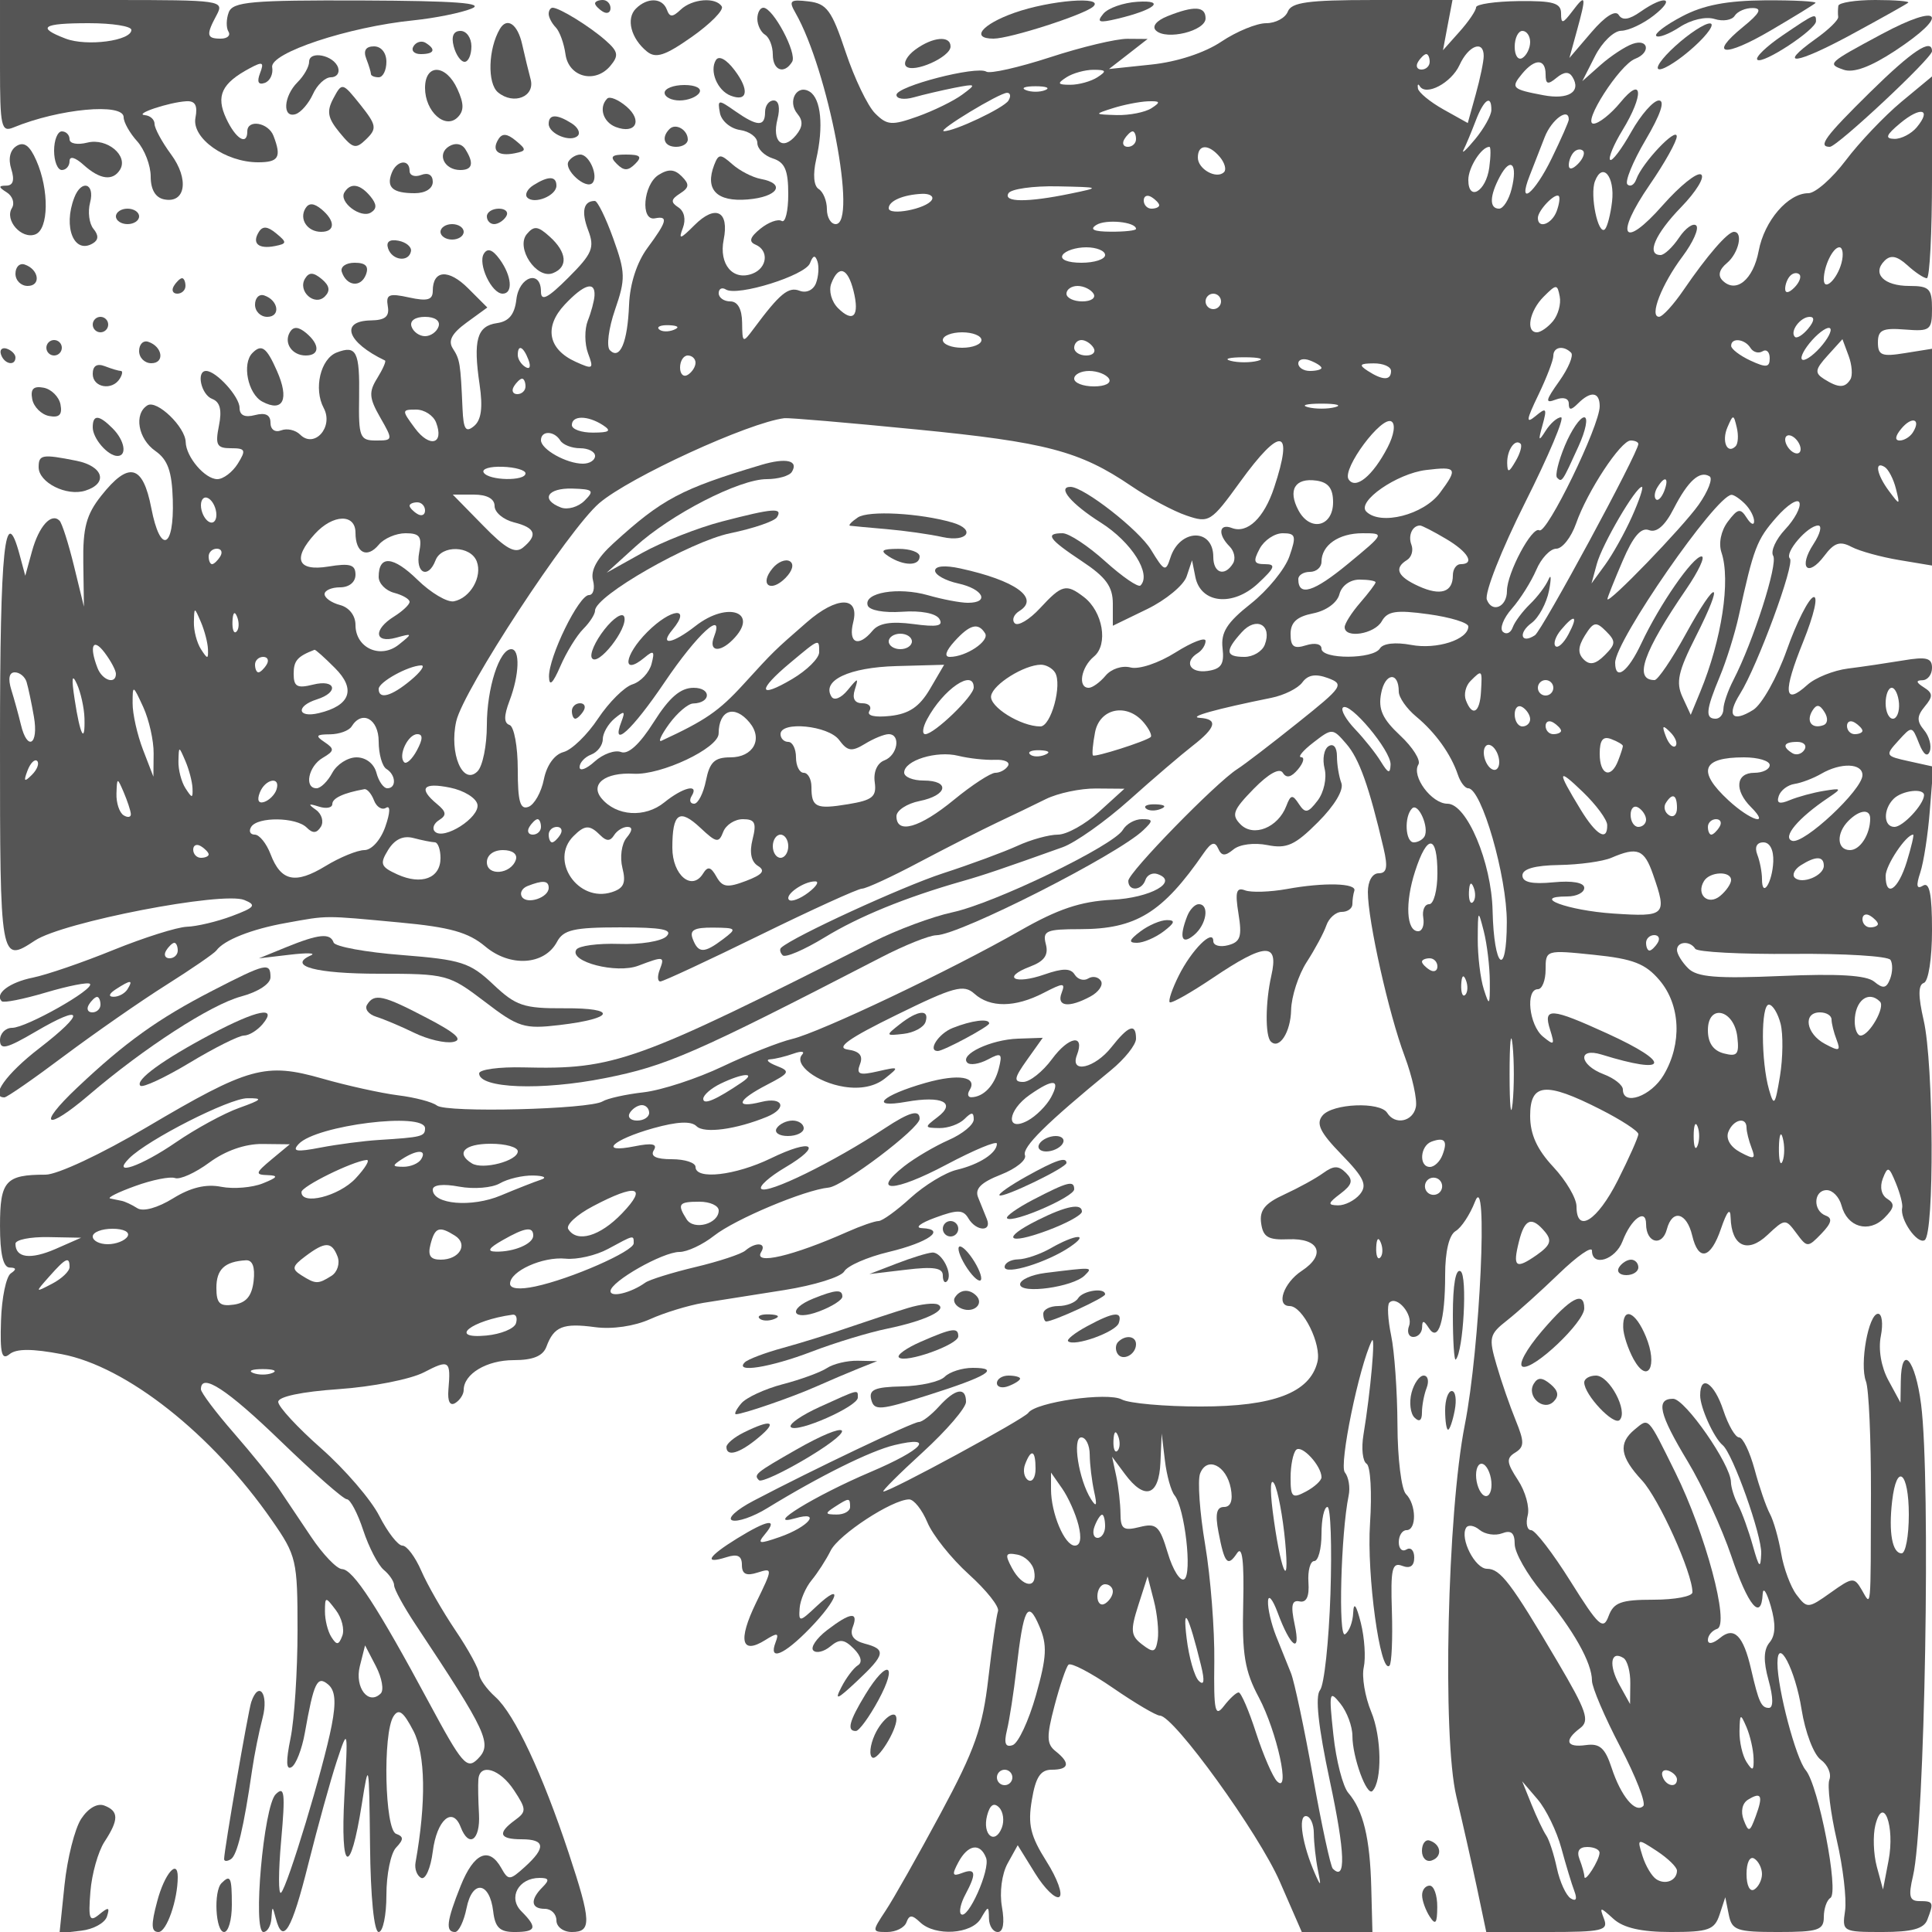 <svg xmlns="http://www.w3.org/2000/svg" version="1.0" width="250" height="250" viewBox="0 0 250 250" preserveAspectRatio="xMidYMid meet">
<g transform="translate(0,250) scale(0.01,-0.01)" fill="#555555" stroke="none">
<path d="M0 24139 c0 -780 16 -854 175 -788 590 243 1425 321 1425 132 0 -65 79 -205 175 -311 96 -107 175 -312 175 -456 0 -170 62 -274 175 -296 277 -55 325 263 88 583 -117 159 -213 336 -213 393 0 57 -56 108 -125 114 -151 12 308 166 536 180 115 7 149 -55 118 -215 -50 -264 389 -575 811 -575 267 0 305 66 199 342 -66 173 -339 219 -339 58 0 -190 -150 -98 -273 167 -136 292 -60 455 305 650 167 90 188 80 133 -64 -43 -112 -23 -155 60 -126 69 24 112 115 97 203 -33 184 985 522 1828 607 275 28 613 96 750 151 182 72 -201 101 -1414 106 -1433 5 -1673 -16 -1726 -153 -33 -87 -35 -200 -4 -250 31 -50 -14 -91 -100 -91 -184 0 -192 47 -52 307 100 187 56 193 -1350 193 l-1454 0 0 -861z m1700 474 c0 -141 -577 -217 -850 -113 -383 146 -302 200 300 200 303 0 550 -39 550 -87z"/>
<path d="M7700 24956 c0 -24 45 -72 100 -106 55 -34 100 -14 100 44 0 58 -45 106 -100 106 -55 0 -100 -20 -100 -44z"/>
<path d="M8228 24888 c-130 -130 -63 -387 144 -555 115 -93 234 -54 582 191 241 170 414 346 386 392 -77 125 -382 101 -532 -41 -106 -100 -142 -100 -179 0 -57 155 -252 162 -401 13z"/>
<path d="M10294 24832 c424 -743 804 -2732 520 -2732 -63 0 -114 87 -114 194 0 107 -48 224 -106 260 -64 39 -77 188 -33 381 98 427 64 788 -84 879 -165 102 -292 -125 -159 -286 76 -91 71 -170 -17 -277 -173 -208 -314 -87 -241 205 38 149 18 244 -49 244 -61 0 -111 -67 -111 -150 0 -193 -99 -189 -387 12 -219 154 -230 152 -197 -25 20 -103 137 -201 260 -219 123 -18 224 -93 224 -168 0 -75 90 -165 200 -200 156 -50 200 -151 200 -463 0 -219 -38 -375 -85 -346 -47 29 -171 -16 -275 -100 -136 -110 -154 -168 -65 -206 178 -74 155 -302 -38 -376 -252 -97 -436 120 -373 438 75 372 -105 462 -378 189 -185 -185 -209 -191 -150 -36 42 110 19 217 -58 267 -102 66 -97 103 21 179 121 77 125 120 22 223 -93 93 -171 98 -299 18 -198 -125 -238 -600 -47 -562 176 35 157 -40 -96 -382 -138 -187 -228 -464 -239 -737 -19 -485 -117 -719 -248 -588 -47 47 -17 282 66 523 138 400 136 482 -23 924 -96 267 -203 485 -238 485 -147 0 -178 -137 -86 -379 86 -226 54 -303 -256 -613 -267 -267 -355 -312 -355 -181 0 288 -284 197 -318 -102 -23 -194 -96 -284 -251 -306 -259 -37 -310 -218 -225 -795 44 -298 22 -459 -72 -537 -107 -89 -137 -44 -149 226 -26 588 -33 634 -125 777 -65 100 -14 196 178 336 l268 195 -248 248 c-254 254 -458 239 -458 -33 0 -117 -69 -137 -307 -85 -259 57 -301 40 -275 -113 24 -133 -33 -181 -218 -184 -407 -7 -310 -284 182 -519 17 -9 -28 -111 -100 -228 -112 -179 -106 -257 38 -509 168 -293 167 -298 -55 -298 -209 0 -226 43 -218 558 9 592 -34 679 -289 581 -211 -81 -302 -470 -169 -719 131 -245 -121 -528 -305 -344 -60 60 -170 85 -246 55 -80 -30 -138 11 -138 99 0 102 -65 134 -200 99 -133 -35 -200 -3 -200 94 0 144 -302 477 -433 477 -131 0 -65 -307 79 -362 102 -39 128 -144 87 -347 -50 -249 -27 -291 155 -291 189 0 199 -23 89 -200 -69 -110 -188 -200 -265 -200 -160 0 -404 287 -409 479 -5 197 -373 551 -495 476 -178 -110 -122 -434 103 -591 160 -112 214 -263 225 -631 19 -638 -162 -709 -278 -108 -109 565 -292 610 -648 160 -193 -243 -239 -415 -232 -869 l8 -566 -129 528 c-71 290 -155 554 -187 585 -106 106 -266 -71 -355 -393 l-88 -320 -74 275 c-189 699 -253 87 -253 -2425 0 -2855 2 -2867 453 -2570 361 239 2429 639 2709 524 161 -66 137 -96 -162 -208 -192 -72 -454 -134 -582 -138 -128 -5 -555 -140 -950 -300 -395 -161 -864 -322 -1042 -358 -304 -61 -500 -210 -403 -306 24 -24 280 27 570 113 290 86 547 137 571 112 66 -66 -824 -569 -1007 -569 -86 0 -157 -72 -157 -160 0 -130 84 -110 458 109 629 369 657 255 51 -213 -430 -331 -646 -636 -452 -636 32 0 381 242 775 538 395 295 988 708 1318 916 330 208 623 410 650 447 98 135 457 277 900 356 553 100 477 99 1476 6 646 -60 885 -127 1103 -310 322 -271 766 -243 928 59 83 157 218 188 817 188 543 0 688 -28 600 -116 -64 -64 -340 -108 -613 -98 -274 9 -523 -24 -554 -75 -96 -155 521 -315 803 -207 330 125 344 123 276 -54 -31 -82 -28 -150 9 -150 36 0 616 270 1289 600 673 330 1267 600 1320 601 53 0 389 155 746 345 358 189 808 418 1000 509 193 90 477 228 633 305 156 77 448 139 650 137 l367 -3 -327 -297 c-179 -163 -420 -297 -534 -297 -115 0 -351 -65 -524 -145 -173 -79 -607 -240 -965 -356 -531 -174 -1928 -815 -2092 -962 -23 -20 -14 -65 20 -99 34 -34 278 71 542 232 445 272 1048 518 1780 727 278 79 517 160 1300 440 165 59 553 334 862 610 309 277 679 593 821 703 304 236 332 346 92 361 -162 11 208 114 925 259 165 33 346 123 402 200 72 98 171 115 331 56 216 -80 193 -113 -392 -580 -341 -273 -692 -542 -781 -598 -277 -177 -1410 -1338 -1410 -1446 0 -139 174 -130 222 13 21 63 91 97 155 75 285 -98 -86 -308 -588 -333 -406 -21 -699 -119 -1189 -399 -898 -513 -2588 -1316 -2950 -1402 -165 -39 -570 -199 -900 -356 -330 -157 -789 -307 -1020 -334 -230 -26 -470 -79 -533 -118 -168 -103 -2024 -150 -2144 -53 -57 45 -283 105 -503 132 -220 28 -660 125 -978 216 -739 211 -952 152 -2275 -630 -586 -347 -1155 -613 -1308 -613 -517 0 -589 -80 -589 -661 0 -364 41 -539 125 -541 86 -1 91 -24 15 -75 -60 -40 -118 -316 -127 -612 -14 -426 9 -517 110 -434 89 73 293 73 677 0 838 -159 1944 -1034 2718 -2149 319 -459 332 -515 332 -1428 0 -522 -41 -1148 -90 -1390 -62 -301 -58 -420 13 -376 58 35 134 233 171 440 117 658 160 748 301 630 93 -77 106 -224 47 -530 -106 -550 -572 -2089 -655 -2165 -36 -33 -35 271 1 675 55 617 44 712 -71 598 -156 -156 -300 -1782 -158 -1782 50 0 96 79 103 175 11 167 13 167 57 0 91 -349 205 -158 421 708 122 485 287 1082 367 1325 147 442 147 441 99 -449 -54 -995 75 -1057 225 -109 91 579 95 560 107 -525 7 -675 52 -1125 112 -1125 55 0 100 216 100 480 0 264 56 540 125 612 100 106 100 142 0 179 -146 53 -174 1297 -34 1519 68 107 128 63 259 -189 156 -303 166 -921 27 -1701 -15 -82 18 -172 73 -200 55 -27 123 126 150 342 52 410 256 589 361 316 106 -276 255 -171 237 167 -10 179 -14 381 -8 450 17 216 280 136 462 -142 161 -245 162 -276 11 -386 -230 -168 -203 -247 87 -247 305 0 317 -108 42 -357 -196 -177 -214 -178 -305 -16 -159 284 -355 198 -526 -229 -182 -455 -200 -598 -73 -598 48 0 115 139 149 309 74 371 299 344 345 -42 24 -208 85 -267 275 -267 283 0 301 56 90 268 -177 176 -38 432 235 432 123 0 131 -27 38 -120 -163 -163 -151 -280 30 -280 83 0 150 -67 150 -150 0 -83 89 -150 200 -150 257 0 252 137 -41 1022 -341 1029 -701 1796 -947 2018 -117 105 -212 240 -212 300 -1 61 -138 313 -305 560 -167 248 -367 596 -444 775 -78 179 -187 325 -244 325 -57 0 -191 173 -299 384 -107 211 -446 604 -752 874 -306 270 -556 540 -556 602 0 68 306 132 785 165 431 30 926 127 1100 217 329 171 350 156 317 -228 -12 -148 21 -211 89 -169 60 37 109 112 109 168 0 209 298 387 646 387 252 0 380 53 425 175 96 260 215 308 628 252 224 -30 509 12 712 103 186 84 497 179 689 211 193 31 665 106 1050 166 385 61 733 169 774 241 41 73 300 186 576 252 514 123 753 294 431 308 -100 4 -23 65 169 135 290 107 364 105 430 -7 100 -171 309 -180 240 -11 -28 69 -79 195 -113 280 -46 112 36 194 293 295 196 77 337 190 313 252 -39 102 272 411 1112 1099 179 147 325 330 325 408 0 206 -96 173 -318 -109 -214 -272 -541 -348 -447 -103 107 278 -104 245 -322 -51 -120 -163 -288 -296 -373 -296 -127 0 -118 50 50 286 l203 285 -321 -11 c-351 -12 -760 -206 -655 -311 36 -36 155 -17 265 41 175 94 192 80 142 -117 -56 -220 -197 -368 -355 -371 -44 -1 -55 40 -23 91 108 175 -141 216 -569 95 -570 -162 -744 -333 -250 -245 464 82 653 -11 404 -199 -172 -131 -171 -138 24 -141 113 -2 259 51 325 117 93 93 120 92 120 -5 0 -69 -146 -189 -325 -267 -179 -79 -437 -231 -574 -338 -443 -350 -131 -339 542 18 362 192 657 315 657 273 0 -121 -226 -268 -519 -338 -149 -35 -417 -199 -598 -363 -180 -165 -367 -300 -415 -300 -48 0 -230 -63 -403 -140 -706 -314 -1223 -435 -1115 -260 74 120 -71 133 -205 18 -52 -45 -342 -141 -645 -213 -302 -72 -595 -163 -650 -202 -185 -133 -450 -197 -450 -110 0 123 675 507 892 507 100 0 301 94 448 210 273 215 1173 593 1483 623 189 19 1177 766 1177 890 0 125 -130 89 -450 -122 -663 -438 -1524 -860 -1600 -784 -32 32 107 156 308 275 497 293 359 383 -184 119 -459 -222 -974 -281 -974 -111 0 55 -138 100 -306 100 -206 0 -282 38 -234 116 51 82 -20 97 -249 51 -475 -95 -288 85 242 234 312 87 491 95 560 26 98 -98 513 -42 912 122 268 111 208 263 -75 192 -349 -87 -312 22 74 222 296 153 307 174 125 245 -109 43 -146 81 -82 85 64 4 199 37 300 73 101 36 151 31 113 -12 -115 -127 193 -362 544 -417 212 -33 396 4 526 107 192 153 189 157 -91 93 -240 -55 -281 -39 -231 92 43 111 -5 168 -159 190 -159 23 14 146 631 448 743 365 870 399 1008 275 204 -184 528 -180 894 9 261 135 286 135 235 0 -68 -176 93 -196 372 -46 108 58 170 149 137 202 -33 53 -107 67 -164 32 -57 -36 -136 -13 -175 49 -52 85 -153 86 -394 2 -384 -134 -556 -39 -185 102 186 70 242 150 205 291 -45 172 4 194 441 194 726 0 1069 211 1604 987 95 137 143 152 185 57 43 -99 89 -102 197 -13 80 67 269 91 440 57 250 -50 357 -2 656 298 214 214 335 417 301 505 -31 82 -57 237 -57 346 0 116 -45 170 -108 131 -60 -37 -83 -167 -52 -290 31 -124 -9 -308 -90 -414 -125 -163 -160 -170 -243 -44 -82 126 -106 122 -163 -28 -107 -278 -423 -405 -591 -237 -122 123 -99 185 169 460 195 199 336 276 378 208 46 -74 109 -59 196 45 71 85 89 156 41 157 -48 1 24 87 159 191 242 187 249 186 425 -18 167 -192 294 -548 482 -1350 58 -248 43 -325 -64 -325 -81 0 -139 -102 -139 -243 0 -370 270 -1575 475 -2121 100 -268 166 -565 146 -661 -39 -190 -271 -237 -371 -75 -91 147 -708 122 -837 -35 -87 -105 -32 -218 246 -504 293 -301 336 -396 238 -515 -67 -80 -195 -145 -284 -143 -137 3 -132 27 32 151 153 116 168 173 72 269 -97 97 -159 96 -295 -2 -94 -69 -321 -193 -503 -277 -252 -115 -324 -205 -300 -373 25 -179 92 -218 350 -207 403 18 496 -198 175 -409 -235 -154 -338 -455 -156 -455 170 0 416 -498 359 -725 -99 -397 -568 -575 -1512 -575 -466 0 -925 41 -1019 91 -184 99 -1115 -34 -1210 -173 -55 -80 -1783 -1018 -1875 -1018 -26 0 204 230 511 510 307 281 558 573 558 650 0 198 -138 174 -350 -60 -100 -110 -216 -200 -260 -200 -77 0 -1371 -616 -2140 -1020 -220 -115 -344 -229 -275 -253 68 -24 271 46 450 156 681 417 1337 743 1650 818 537 129 368 -60 -312 -349 -720 -306 -1392 -719 -975 -599 350 101 176 -111 -199 -242 -271 -94 -295 -89 -188 40 173 208 32 185 -364 -59 -379 -234 -437 -337 -137 -242 144 46 200 18 200 -100 0 -119 56 -146 202 -99 199 63 199 56 -19 -391 -237 -489 -191 -676 118 -483 159 100 182 95 135 -28 -96 -250 107 -167 444 181 367 378 439 616 87 286 -221 -208 -233 -209 -220 -26 8 106 78 269 155 362 77 93 188 265 246 382 104 209 795 661 1015 664 62 1 168 -133 237 -297 68 -164 309 -467 537 -673 227 -205 397 -419 377 -476 -20 -56 -76 -447 -125 -868 -74 -641 -174 -925 -618 -1750 -291 -541 -611 -1108 -712 -1259 -178 -270 -178 -275 21 -275 112 0 224 56 249 125 37 100 73 100 178 0 195 -184 666 -154 785 50 97 167 102 167 105 0 2 -96 53 -175 114 -175 71 0 90 119 54 325 -33 188 -2 424 73 562 l131 236 224 -362 c123 -199 264 -337 314 -307 49 31 -25 238 -166 460 -208 330 -243 477 -189 795 49 295 112 391 257 391 226 0 244 86 51 239 -118 93 -120 189 -15 588 69 262 150 502 181 532 31 31 290 -104 576 -301 286 -197 559 -358 607 -358 179 0 1280 -1524 1552 -2149 l284 -651 457 0 457 0 -15 575 c-16 640 -104 1001 -297 1225 -71 83 -158 420 -193 750 -60 554 -53 585 90 406 86 -107 156 -295 156 -419 0 -274 186 -785 259 -712 128 128 119 703 -16 1025 -80 194 -124 453 -96 576 27 123 10 382 -38 574 -59 233 -92 277 -99 131 -5 -121 -53 -246 -106 -278 -89 -55 -53 1306 47 1792 23 107 0 243 -49 303 -78 94 184 1369 349 1702 52 104 -16 -661 -108 -1216 -29 -174 -11 -342 40 -374 52 -31 71 -379 45 -773 -45 -661 133 -1960 252 -1840 28 28 42 344 31 701 -18 551 2 641 134 590 102 -39 155 -2 155 107 0 92 -45 139 -100 105 -55 -34 -100 8 -100 94 0 86 45 156 100 156 133 0 128 332 -7 467 -59 59 -109 462 -110 895 -2 433 -39 955 -82 1158 -42 204 -53 394 -23 424 97 98 311 -155 255 -301 -30 -79 -5 -143 56 -143 61 0 112 56 113 125 1 94 22 91 86 -8 124 -196 212 89 212 686 0 303 51 517 135 567 75 44 187 215 251 380 173 451 66 -1889 -132 -2889 -226 -1144 -292 -4039 -109 -4807 79 -332 199 -863 266 -1179 l121 -575 795 0 c705 0 787 19 729 169 -61 160 -53 160 123 0 128 -116 361 -169 742 -169 488 0 565 28 630 225 l74 225 45 -225 c40 -203 102 -225 637 -225 520 0 593 24 593 194 0 107 38 218 85 247 115 71 -153 1455 -319 1653 -128 151 -366 1053 -366 1384 0 359 231 -82 312 -597 47 -296 157 -584 248 -651 91 -66 141 -183 112 -259 -29 -75 14 -426 95 -779 82 -353 130 -765 108 -917 -40 -270 -31 -275 482 -275 383 0 538 42 582 158 87 225 80 242 -100 242 -131 0 -147 61 -85 325 154 652 231 5115 105 6100 -75 588 -256 795 -263 300 l-4 -275 -156 288 c-94 173 -133 402 -98 575 31 158 15 287 -36 287 -124 0 -241 -653 -157 -874 38 -97 66 -750 65 -1451 -4 -1558 5 -1461 -119 -1248 -98 168 -120 166 -403 -36 -291 -207 -304 -207 -441 -27 -77 102 -167 344 -199 536 -33 193 -98 423 -146 512 -48 89 -137 347 -198 575 -62 227 -151 413 -200 413 -49 0 -140 157 -204 350 -118 358 -300 475 -300 193 0 -157 178 -550 291 -643 131 -108 508 -1168 499 -1402 -9 -206 -27 -189 -109 102 -54 193 -139 428 -189 524 -51 95 -93 230 -94 300 -3 226 -594 1076 -748 1076 -228 0 -182 -196 190 -813 187 -310 441 -862 564 -1225 216 -642 387 -846 405 -487 5 96 52 25 105 -159 66 -230 62 -375 -15 -468 -79 -94 -83 -241 -14 -491 62 -223 63 -357 4 -357 -98 0 -131 72 -230 500 -100 436 -220 557 -401 406 -92 -76 -158 -87 -158 -27 0 58 54 122 120 144 165 55 -152 1239 -543 2027 -362 732 -338 706 -525 552 -215 -178 -190 -351 95 -658 220 -238 653 -1197 653 -1448 0 -53 -226 -96 -503 -96 -421 0 -516 -35 -582 -212 -69 -187 -127 -134 -493 450 -228 364 -457 662 -509 662 -52 0 -72 85 -45 190 28 104 -29 311 -126 458 -148 227 -154 283 -35 356 119 74 120 137 6 417 -74 181 -186 502 -247 714 -105 357 -95 399 136 580 136 107 439 380 673 606 234 226 425 359 425 295 0 -214 304 -119 396 124 110 290 304 431 304 222 0 -247 209 -299 269 -68 70 265 257 218 328 -82 80 -340 239 -302 372 88 78 228 122 279 125 145 11 -372 217 -470 476 -226 227 213 234 214 375 24 139 -188 147 -189 324 -6 131 136 147 200 56 233 -170 63 -159 330 13 330 76 0 162 -90 191 -199 73 -281 353 -362 554 -161 131 131 139 184 39 247 -77 47 -101 153 -59 262 64 165 80 159 169 -58 55 -133 92 -277 82 -320 -32 -149 196 -477 291 -418 127 79 117 2280 -13 2845 -72 313 -72 459 2 483 60 20 106 317 106 683 0 465 -33 628 -116 576 -83 -51 -93 -3 -36 169 44 133 100 495 124 806 l45 565 -316 70 c-306 67 -310 75 -137 265 176 194 178 194 268 -34 57 -145 109 -183 139 -103 26 71 -7 195 -74 275 -96 116 -94 180 9 305 109 130 107 173 -12 248 -100 63 -106 91 -19 92 69 1 125 73 125 161 0 128 -73 146 -375 95 -206 -34 -527 -82 -714 -105 -186 -24 -423 -119 -525 -212 -302 -273 -318 -97 -53 559 140 348 198 598 132 577 -63 -21 -218 -328 -344 -684 -127 -357 -322 -704 -435 -775 -271 -169 -348 -76 -170 208 225 359 713 1683 645 1751 -74 73 230 427 366 427 53 0 26 -107 -60 -239 -200 -305 -78 -441 139 -154 128 171 203 196 353 116 105 -55 382 -131 616 -170 l425 -71 0 1403 0 1402 -350 -56 c-300 -49 -350 -29 -350 138 0 161 60 190 350 167 327 -26 350 -8 350 268 0 261 -35 296 -294 296 -329 0 -486 160 -320 326 79 79 161 63 295 -58 101 -93 215 -168 252 -168 37 0 67 588 67 1306 l0 1305 -398 -330 c-218 -182 -542 -522 -718 -756 -177 -234 -394 -425 -484 -425 -263 0 -570 -357 -643 -747 -70 -373 -294 -556 -468 -382 -63 63 -43 142 57 225 152 127 214 404 91 404 -82 0 -350 -311 -651 -751 -130 -191 -273 -348 -318 -348 -130 -1 33 420 304 781 136 182 216 362 177 400 -39 37 -139 -33 -222 -157 -83 -124 -191 -225 -239 -225 -189 0 -72 272 266 620 194 200 310 390 258 422 -52 33 -274 -146 -495 -396 -515 -585 -631 -407 -171 262 195 283 353 566 351 628 -4 126 -449 -346 -523 -554 -26 -73 -77 -104 -115 -69 -37 34 68 293 234 575 194 329 256 512 173 512 -71 0 -232 -183 -358 -407 -125 -223 -249 -386 -273 -361 -25 25 46 197 159 382 282 462 264 715 -26 361 -124 -151 -281 -275 -348 -275 -152 0 337 762 538 839 207 80 174 266 -33 193 -96 -34 -282 -156 -413 -272 l-237 -210 165 325 c91 179 243 326 338 327 94 1 285 90 422 198 293 229 146 271 -171 49 -149 -105 -237 -117 -283 -42 -42 67 -177 -18 -353 -224 l-285 -333 96 349 c126 457 118 489 -57 257 -125 -165 -147 -170 -147 -29 0 135 -102 164 -550 159 -302 -4 -550 -40 -550 -81 0 -41 -96 -183 -214 -315 l-214 -240 61 325 62 325 -1037 0 c-829 0 -1048 -30 -1094 -150 -32 -82 -158 -150 -280 -150 -123 0 -383 -107 -579 -238 -216 -145 -571 -262 -905 -297 l-550 -58 250 194 250 195 -262 2 c-144 1 -594 -106 -1000 -239 -406 -132 -777 -216 -825 -186 -127 79 -1163 -189 -1163 -301 0 -52 101 -66 225 -31 124 35 360 90 525 123 284 55 289 50 100 -89 -110 -81 -369 -208 -576 -282 -335 -119 -395 -115 -550 40 -96 95 -268 453 -382 795 -180 540 -244 626 -480 654 -239 28 -260 10 -168 -150z m9506 -376 c0 -79 -45 -172 -100 -206 -55 -34 -100 31 -100 144 0 113 45 206 100 206 55 0 100 -65 100 -144z m-601 -181 c0 -69 -46 -292 -103 -496 l-103 -371 -315 176 c-173 97 -321 219 -330 271 -8 52 2 66 23 31 80 -134 409 41 515 272 116 255 314 329 313 117z m-699 -75 c0 -55 -48 -100 -106 -100 -58 0 -78 45 -44 100 34 55 82 100 106 100 24 0 44 -45 44 -100z m1500 -162 c0 -129 29 -138 141 -45 97 80 162 84 206 12 119 -192 -51 -299 -376 -237 -408 77 -426 95 -273 280 165 198 302 194 302 -10z m-5800 -38 c-82 -53 -240 -97 -350 -97 -166 0 -174 17 -50 97 82 53 240 97 350 97 166 0 174 -17 50 -97z m-675 -166 c-69 -28 -181 -28 -250 0 -69 28 -12 50 125 50 138 0 194 -22 125 -50z m-476 -136 c-60 -96 -705 -401 -836 -395 -90 5 720 496 818 496 44 1 53 -45 18 -101z m1851 -98 c-82 -53 -285 -93 -450 -89 -294 9 -295 11 -50 89 138 44 340 84 450 89 165 6 174 -9 50 -89z m4398 -25 c-1 -69 -95 -237 -209 -375 -113 -137 -181 -200 -151 -139 31 60 101 229 157 375 106 279 206 348 203 139z m5504 -223 c-70 -83 -200 -151 -289 -149 -126 3 -109 49 76 203 266 221 411 185 213 -54z m-4502 101 c0 -26 -99 -251 -220 -500 -224 -461 -448 -638 -287 -228 48 124 136 349 195 500 89 229 312 391 312 228z m-5600 -253 c0 -55 -48 -100 -106 -100 -58 0 -78 45 -44 100 34 55 82 100 106 100 24 0 44 -45 44 -100z m1087 -234 c61 -74 85 -161 52 -193 -96 -97 -339 38 -339 188 0 176 142 179 287 5z m3484 -135 c-42 -309 -271 -444 -271 -159 0 161 170 428 273 428 19 0 18 -121 -2 -269z m1147 47 c-71 -71 -118 -77 -118 -15 0 57 30 134 67 170 36 37 90 44 118 15 28 -28 -2 -105 -67 -170z m-858 -323 c-35 -140 -108 -255 -162 -255 -128 0 -124 164 10 415 141 263 234 165 152 -160z m1300 -163 c-19 -165 -61 -326 -92 -358 -88 -87 -198 443 -129 622 97 254 259 61 221 -264z m-7010 102 c-557 -115 -873 -113 -800 6 34 55 318 95 631 89 565 -12 566 -13 169 -95z m-1793 -82 c-71 -115 -557 -208 -557 -106 0 94 187 175 431 186 99 4 156 -32 126 -80z m2943 -68 c0 -24 -45 -44 -100 -44 -55 0 -100 48 -100 106 0 58 45 78 100 44 55 -34 100 -82 100 -106z m5142 -80 c-65 -167 -242 -229 -242 -84 0 97 223 330 271 283 18 -19 5 -108 -29 -199z m-5442 -226 c0 -21 -146 -37 -325 -36 -221 1 -281 29 -189 87 124 79 514 40 514 -51z m-400 -338 c0 -55 -138 -100 -306 -100 -178 0 -280 42 -244 100 34 55 172 100 306 100 134 0 244 -45 244 -100z m9529 -102 c-57 -215 -229 -375 -229 -212 0 170 118 414 201 414 44 0 57 -91 28 -202z m-13270 -262 c-35 -90 -125 -132 -213 -98 -144 55 -255 -36 -591 -488 -144 -194 -149 -192 -152 75 -2 176 -57 275 -153 275 -82 0 -150 48 -150 106 0 58 42 80 93 48 150 -93 1027 181 1088 340 40 104 67 111 97 23 22 -68 14 -194 -19 -281z m485 -98 c82 -327 -2 -422 -200 -225 -85 85 -123 225 -87 319 94 244 212 206 287 -94z m12174 40 c-71 -71 -118 -77 -118 -15 0 57 30 134 67 170 36 37 90 44 118 15 28 -28 -2 -105 -67 -170z m-15525 -103 c-4 -69 -43 -215 -87 -325 -43 -110 -42 -299 3 -421 77 -205 66 -213 -161 -110 -356 162 -411 451 -140 740 249 265 396 309 385 116z m6457 25 c34 -55 -31 -100 -144 -100 -113 0 -206 45 -206 100 0 55 65 100 144 100 79 0 172 -45 206 -100z m5946 -355 c-66 -80 -160 -145 -208 -145 -149 0 -97 277 87 461 165 165 177 165 208 2 19 -95 -21 -238 -87 -318z m-4296 255 c0 -55 -45 -100 -100 -100 -55 0 -100 45 -100 100 0 55 45 100 100 100 55 0 100 -45 100 -100z m-10125 -325 c-23 -69 -102 -125 -175 -125 -73 0 -152 56 -175 125 -25 74 46 125 175 125 129 0 200 -51 175 -125z m17723 -27 c-70 -84 -147 -132 -172 -107 -70 69 71 259 192 259 66 0 59 -57 -20 -152z m-14679 -16 c-72 -29 -159 -26 -192 8 -33 33 26 56 131 52 117 -5 141 -28 61 -60z m14831 -232 c-100 -111 -205 -179 -232 -151 -28 27 32 140 132 251 100 111 205 179 232 151 28 -27 -32 -140 -132 -251z m-10850 100 c0 -55 -112 -100 -250 -100 -137 0 -250 45 -250 100 0 55 113 100 250 100 138 0 250 -45 250 -100z m1450 -100 c34 -55 -8 -100 -94 -100 -86 0 -156 45 -156 100 0 55 42 100 94 100 52 0 122 -45 156 -100z m8501 -2 c35 -56 105 -75 156 -44 51 32 93 -8 93 -89 0 -120 -44 -126 -249 -31 -137 64 -250 150 -250 191 -1 110 177 91 250 -27z m1293 -407 c-70 -114 -154 -113 -340 4 -125 79 -118 124 46 305 l191 211 80 -215 c44 -118 54 -255 23 -305z m-17106 254 c34 -89 18 -129 -39 -94 -55 33 -99 103 -99 155 0 144 72 112 138 -61z m13492 91 c35 -35 -34 -200 -153 -368 -179 -251 -187 -293 -47 -239 100 38 170 17 170 -52 0 -88 30 -87 120 3 165 165 280 150 280 -37 0 -253 -686 -1663 -781 -1605 -93 58 -419 -554 -419 -785 0 -208 -192 -290 -260 -113 -33 85 189 647 495 1257 305 607 514 1103 465 1103 -50 0 -139 -79 -200 -175 -91 -145 -98 -133 -40 74 61 220 50 234 -90 117 -128 -106 -121 -52 35 271 107 222 195 451 195 508 0 117 132 140 230 41z m-11330 -130 c0 -52 -45 -122 -100 -156 -55 -34 -100 8 -100 94 0 86 45 156 100 156 55 0 100 -42 100 -94z m7275 25 c-96 -25 -254 -25 -350 0 -96 25 -18 46 175 46 193 0 271 -21 175 -46z m825 -92 c0 -21 -67 -39 -150 -39 -82 0 -150 44 -150 97 0 53 68 71 150 39 83 -31 150 -75 150 -97z m900 -39 c0 -125 -106 -125 -300 0 -121 78 -107 97 75 98 124 1 225 -43 225 -98z m-3650 -100 c35 -57 -49 -100 -194 -100 -141 0 -256 45 -256 100 0 55 87 100 194 100 107 0 222 -45 256 -100z m-7550 -100 c0 -55 -48 -100 -106 -100 -58 0 -78 45 -44 100 34 55 82 100 106 100 24 0 44 -45 44 -100z m10475 -269 c-96 -25 -254 -25 -350 0 -96 25 -17 46 175 46 193 0 271 -21 175 -46z m-11632 -198 c107 -280 -82 -332 -273 -75 -174 235 -173 242 15 242 106 0 222 -75 258 -167z m2157 -33 c117 -76 89 -97 -125 -98 -151 -1 -275 43 -275 98 0 126 204 126 400 0z m4050 -56 c1687 -165 2122 -280 2789 -733 226 -154 547 -326 714 -382 292 -100 318 -84 693 434 528 729 698 701 441 -73 -130 -393 -346 -599 -547 -522 -167 64 -185 -83 -29 -239 61 -61 81 -160 44 -220 -108 -175 -255 -126 -255 85 0 376 -436 366 -556 -13 -59 -185 -79 -176 -250 105 -157 258 -869 814 -1042 814 -177 0 11 -222 393 -463 398 -252 659 -666 513 -813 -29 -29 -234 112 -456 312 -221 200 -470 364 -552 364 -234 0 -181 -76 250 -362 311 -206 400 -328 400 -550 l0 -285 443 215 c243 118 474 309 512 423 l70 209 43 -216 c69 -343 483 -387 808 -86 222 206 239 252 94 252 -146 0 -158 35 -70 200 59 110 193 200 298 200 169 0 179 -35 87 -299 -57 -165 -282 -440 -500 -613 -309 -244 -389 -371 -365 -576 24 -207 -17 -269 -195 -294 -228 -32 -309 118 -125 232 55 34 100 105 100 157 0 53 -175 -15 -388 -149 -219 -138 -473 -223 -582 -195 -108 29 -251 -18 -324 -106 -72 -86 -170 -157 -218 -157 -145 0 -100 266 68 405 188 156 115 582 -131 770 -229 175 -284 161 -567 -145 -138 -149 -285 -236 -327 -195 -41 42 -14 113 60 159 268 166 -52 396 -766 551 -197 43 -325 32 -325 -29 0 -55 135 -130 300 -166 323 -71 412 -250 124 -250 -96 0 -329 44 -516 98 -386 110 -835 34 -780 -132 21 -64 211 -98 444 -82 243 18 438 -20 483 -92 57 -92 -27 -109 -336 -67 -286 38 -447 12 -527 -85 -185 -223 -320 -164 -251 110 85 339 -211 338 -601 -2 -430 -375 -421 -366 -820 -803 -318 -348 -492 -467 -1060 -730 -49 -23 -4 76 100 219 105 143 244 261 309 263 233 6 240 203 7 203 -170 0 -314 -123 -516 -443 -182 -288 -331 -424 -424 -388 -79 30 -232 -25 -340 -122 -108 -98 -196 -131 -196 -73 0 57 68 131 150 162 83 32 150 121 150 199 0 77 69 197 152 267 128 106 142 99 90 -38 -142 -369 136 -116 558 508 422 625 780 952 639 586 -71 -186 70 -209 241 -38 355 355 -58 510 -480 180 -298 -233 -476 -262 -298 -48 252 304 -16 280 -325 -29 -304 -304 -335 -579 -37 -332 119 100 135 85 91 -82 -29 -111 -139 -230 -246 -264 -106 -33 -306 -233 -446 -443 -139 -210 -340 -405 -446 -433 -118 -31 -218 -170 -255 -353 -33 -167 -123 -327 -199 -356 -108 -42 -139 67 -139 485 0 296 -48 554 -106 574 -75 25 -75 117 0 315 127 335 138 666 22 666 -154 0 -316 -504 -316 -985 0 -261 -54 -529 -121 -596 -190 -190 -369 232 -275 648 91 405 1454 2483 1851 2823 392 335 1933 1042 2395 1099 55 7 820 -58 1700 -145z m6106 -232 c-192 -371 -417 -555 -506 -413 -84 137 429 826 556 747 54 -33 33 -174 -50 -334z m4503 14 c-109 -110 -184 64 -106 245 74 171 80 171 121 -4 24 -100 17 -209 -15 -241z m2295 181 c-36 -59 -114 -107 -172 -107 -66 0 -59 57 20 152 137 166 260 129 152 -45z m-17504 -107 c34 -55 149 -100 256 -100 107 0 194 -45 194 -100 0 -55 -70 -100 -157 -100 -212 0 -543 185 -543 304 0 126 171 124 250 -4z m16050 -112 c0 -55 -45 -72 -100 -38 -55 34 -100 107 -100 162 0 55 45 72 100 38 55 -34 100 -107 100 -162z m-3688 -155 c-87 -150 -106 -155 -109 -25 -3 169 102 320 173 250 23 -24 -5 -125 -64 -225z m1588 222 c0 -112 -1245 -2413 -1338 -2475 -181 -119 -221 29 -43 159 92 68 193 256 225 417 31 162 28 227 -7 144 -35 -82 -144 -226 -241 -319 -96 -94 -197 -229 -222 -300 -26 -72 -83 -97 -127 -56 -45 42 8 177 117 300 109 124 250 349 315 500 64 151 181 275 259 275 78 0 193 146 256 325 144 415 579 1075 707 1075 55 0 99 -20 99 -45z m-14400 -380 c0 -104 -476 -95 -541 10 -29 48 81 81 244 75 163 -5 297 -44 297 -85z m11833 -252 c-211 -285 -769 -427 -953 -243 -129 129 393 492 773 538 400 49 416 23 180 -295z m5900 54 c55 -219 52 -220 -88 -33 -161 215 -194 398 -57 313 48 -29 114 -156 145 -280z m-2553 -209 c-208 -294 -1180 -1300 -1180 -1220 0 20 88 241 196 492 137 321 240 440 343 400 97 -37 206 57 318 277 186 362 337 498 465 419 45 -27 -19 -193 -142 -368z m-4730 33 c0 -317 -297 -387 -448 -105 -141 264 -45 424 232 385 155 -22 216 -101 216 -280z m4285 145 c-33 -85 -81 -133 -107 -107 -27 26 -18 96 18 154 98 160 156 129 89 -47z m-13971 -125 c-82 -82 -219 -121 -306 -88 -267 103 -175 254 148 245 271 -8 289 -26 158 -157z m13555 -203 c-94 -211 -251 -492 -348 -625 l-177 -243 68 250 c68 254 504 1000 584 1000 24 0 -33 -172 -127 -382z m-18319 20 c0 -82 -45 -122 -100 -88 -55 34 -100 129 -100 212 0 82 45 122 100 88 55 -34 100 -129 100 -212z m3600 114 c0 -82 113 -176 250 -211 280 -70 314 -164 118 -326 -102 -84 -223 -17 -520 288 l-389 397 271 0 c172 0 270 -54 270 -148z m16180 28 c66 -66 119 -167 118 -225 0 -58 -44 -38 -96 45 -81 128 -115 121 -244 -50 -89 -119 -122 -281 -82 -400 120 -358 4 -1126 -274 -1800 l-124 -300 -107 231 c-87 189 -56 331 172 781 379 748 278 775 -129 34 -180 -328 -362 -596 -404 -596 -274 0 -148 361 409 1175 160 234 250 425 199 425 -112 0 -543 -622 -779 -1125 -174 -371 -339 -493 -339 -250 1 285 1300 2159 1505 2172 30 2 109 -51 175 -117z m520 -330 c-121 -129 -191 -283 -155 -342 64 -104 -256 -1105 -515 -1608 -71 -137 -129 -306 -129 -375 -1 -69 -46 -125 -101 -125 -137 0 -126 114 54 545 85 203 196 558 246 787 193 881 232 984 487 1274 144 164 278 249 298 189 20 -60 -63 -215 -185 -345z m-17600 244 c0 -58 -45 -78 -100 -44 -55 34 -100 82 -100 106 0 24 45 44 100 44 55 0 100 -48 100 -106z m-900 -288 c0 -261 149 -338 301 -155 68 82 224 149 347 149 185 0 216 -44 176 -250 -51 -269 117 -348 212 -100 77 201 454 191 533 -14 76 -197 -82 -475 -296 -517 -85 -16 -296 108 -470 278 -316 309 -503 323 -503 38 0 -85 90 -177 200 -206 110 -29 200 -81 200 -117 0 -35 -90 -120 -200 -189 -273 -170 -256 -352 25 -275 216 60 217 56 36 -89 -238 -191 -561 -44 -561 254 0 122 -82 227 -200 258 -110 29 -200 92 -200 141 0 48 90 88 200 88 118 0 200 67 200 163 0 131 -70 152 -350 106 -401 -65 -469 100 -175 423 234 256 525 264 525 14z m14110 -78 c289 -170 380 -328 190 -328 -55 0 -100 -65 -100 -144 0 -220 -158 -271 -443 -141 -275 125 -322 233 -150 339 59 37 84 125 57 196 -47 121 12 250 112 250 24 0 174 -77 334 -172z m-1266 -323 c-445 -367 -644 -429 -644 -199 0 52 68 94 150 94 83 0 150 59 150 130 0 215 222 370 531 370 289 0 289 -2 -187 -395z m-14594 95 c-34 -55 -82 -100 -106 -100 -24 0 -44 45 -44 100 0 55 48 100 106 100 58 0 78 -45 44 -100z m14950 -335 c0 -19 -90 -138 -200 -265 -110 -127 -200 -269 -200 -315 0 -152 387 -90 480 76 74 132 186 149 605 91 283 -39 515 -110 515 -158 0 -170 -408 -302 -740 -239 -203 38 -364 20 -404 -46 -87 -141 -756 -143 -756 -2 0 61 -85 79 -200 43 -157 -50 -200 -18 -200 146 0 151 81 225 291 267 170 34 312 137 341 248 28 109 137 189 259 189 115 0 209 -16 209 -35z m-15109 -865 c5 -133 -5 -133 -91 0 -53 83 -94 240 -91 350 5 200 5 200 91 0 47 -110 88 -267 91 -350z m369 227 c-33 -33 -56 26 -52 131 5 117 28 141 60 61 29 -72 26 -159 -8 -192z m13306 -170 c-33 -86 -151 -157 -263 -157 -247 0 -255 76 -35 319 188 209 397 95 298 -162z m3929 134 c-61 -114 -136 -183 -167 -152 -31 31 0 125 70 209 180 216 228 188 97 -57z m470 -269 c-118 -118 -194 -133 -272 -55 -79 79 -74 166 16 311 111 177 144 183 273 54 129 -129 127 -166 -17 -310z m-8018 283 c61 -99 -246 -305 -456 -305 -76 0 -54 75 59 200 199 220 308 249 397 105z m-947 -105 c0 -55 -67 -100 -150 -100 -82 0 -150 45 -150 100 0 55 68 100 150 100 83 0 150 -45 150 -100z m-10300 -419 c0 -143 -177 -86 -239 77 -110 285 -58 396 92 198 81 -107 147 -231 147 -275z m9100 279 c0 -77 -157 -233 -350 -347 -440 -260 -454 -148 -26 209 383 320 376 318 376 138z m-6265 -205 c275 -274 198 -486 -210 -583 -278 -66 -300 91 -25 178 291 92 246 265 -50 191 -205 -51 -250 -26 -250 140 0 170 48 225 270 311 12 4 131 -102 265 -237z m-885 45 c-34 -55 -82 -100 -106 -100 -24 0 -44 45 -44 100 0 55 48 100 106 100 58 0 78 -45 44 -100z m1864 -203 c-250 -208 -414 -253 -414 -112 0 89 379 299 550 305 55 2 -6 -85 -136 -193z m6720 -112 c-136 -231 -270 -322 -515 -349 -202 -22 -307 3 -269 64 34 55 -7 100 -91 100 -100 0 -134 61 -98 175 51 161 43 160 -93 -6 -85 -103 -175 -139 -209 -83 -130 209 229 378 838 395 l620 17 -183 -313z m1618 213 c96 -156 -51 -698 -190 -698 -253 0 -664 256 -637 397 27 150 427 399 644 402 66 0 148 -45 183 -101z m-13308 -123 c21 -69 64 -271 95 -450 63 -364 -86 -451 -169 -100 -30 124 -85 326 -124 450 -44 143 -28 225 45 225 64 0 132 -56 153 -125z m749 -467 c10 -349 -57 -222 -127 242 -43 279 -34 339 29 200 50 -110 94 -309 98 -442z m17007 343 c0 -75 101 -220 225 -323 249 -206 450 -486 540 -753 32 -96 92 -175 133 -175 173 0 502 -1140 500 -1734 -1 -734 -167 -598 -184 151 -14 625 -334 1383 -584 1383 -205 0 -469 356 -376 507 34 54 -73 224 -236 376 -230 215 -286 340 -246 546 51 267 228 284 228 22z m1064 -1 c-15 -274 -112 -329 -195 -112 -30 76 -3 188 59 250 151 151 153 148 136 -138z m-6564 54 c0 -112 -511 -604 -627 -604 -44 0 -34 86 23 192 209 391 604 660 604 412z m7500 -4 c0 -55 -45 -100 -100 -100 -55 0 -100 45 -100 100 0 55 45 100 100 100 55 0 100 -45 100 -100z m-18112 -850 l-3 -300 -135 350 c-74 193 -135 463 -134 600 0 243 4 241 138 -50 75 -165 136 -435 134 -600z m22585 650 c8 -110 -28 -200 -79 -200 -52 0 -94 90 -94 200 0 110 35 200 79 200 43 0 85 -90 94 -200z m-6579 -793 c-5 -124 -31 -116 -125 37 -65 107 -215 295 -333 419 -118 124 -190 250 -159 281 85 85 624 -558 617 -737z m1806 587 c0 -52 -45 -94 -100 -94 -55 0 -100 70 -100 156 0 86 45 128 100 94 55 -34 100 -104 100 -156z m3791 -79 c-148 -51 -223 52 -139 189 54 87 95 82 157 -18 50 -80 42 -151 -18 -171z m-13892 36 c178 -215 48 -451 -248 -451 -204 0 -268 -61 -316 -300 -33 -165 -102 -300 -153 -300 -52 0 -66 45 -32 100 101 164 -111 114 -354 -83 -250 -203 -620 -179 -812 52 -154 185 48 340 416 319 356 -20 1098 331 1099 520 2 306 205 379 400 143z m5103 -3 c70 -84 109 -168 87 -186 -68 -56 -720 -264 -746 -237 -14 14 -2 149 27 300 61 314 416 383 632 123z m-9902 -242 c0 -162 45 -322 100 -356 124 -76 132 -250 12 -250 -49 0 -112 90 -141 200 -31 118 -136 200 -258 200 -113 0 -254 -90 -313 -200 -59 -110 -150 -200 -204 -200 -163 0 -106 284 79 393 153 90 156 116 25 204 -123 82 -111 100 69 101 121 1 247 47 281 102 134 217 350 97 350 -194z m15300 138 c0 -24 -45 -44 -100 -44 -55 0 -100 48 -100 106 0 58 45 78 100 44 55 -34 100 -82 100 -106z m3900 0 c0 -24 -45 -44 -100 -44 -55 0 -100 48 -100 106 0 58 45 78 100 44 55 -34 100 -82 100 -106z m-13242 -119 c109 -147 162 -155 335 -50 112 69 250 125 306 125 161 0 117 -273 -55 -339 -93 -35 -144 -150 -125 -283 26 -187 -28 -232 -343 -284 -418 -69 -476 -42 -476 223 0 101 -45 183 -100 183 -55 0 -100 90 -100 200 0 110 -45 200 -100 200 -55 0 -100 45 -100 100 0 173 619 112 758 -75z m10823 -78 c-31 -30 -87 25 -125 124 -54 142 -42 154 56 56 69 -68 99 -149 69 -180z m-16286 -56 c-61 -114 -136 -184 -165 -154 -83 83 49 363 170 363 74 0 73 -64 -5 -209z m15605 56 c0 -17 -27 -102 -61 -189 -93 -242 -239 -188 -239 89 0 178 42 231 150 189 83 -31 150 -71 150 -89z m-1600 -209 c0 -82 -45 -122 -100 -88 -55 34 -100 129 -100 212 0 82 45 122 100 88 55 -34 100 -129 100 -212z m3949 160 c-35 -56 -105 -75 -156 -44 -139 86 -113 146 63 146 86 0 128 -46 93 -102z m-20858 -498 c5 -133 -5 -133 -91 0 -53 82 -94 240 -91 350 5 200 5 200 91 0 47 -110 88 -268 91 -350z m10383 368 c124 6 200 -29 169 -79 -30 -49 -104 -89 -164 -89 -59 0 -301 -157 -536 -350 -443 -364 -743 -449 -743 -212 0 75 135 164 300 197 363 73 399 265 50 265 -137 0 -250 46 -250 103 0 157 419 287 700 217 138 -34 351 -57 474 -52z m645 64 c-72 -29 -159 -26 -192 8 -33 33 26 56 131 52 117 -5 141 -28 61 -60z m-13107 -259 c-98 -98 -110 -86 -56 56 38 99 94 154 125 124 30 -31 0 -112 -69 -180z m22488 127 c0 -55 -90 -100 -200 -100 -239 0 -261 -225 -43 -443 257 -257 -5 -178 -292 88 -408 378 -343 555 202 555 183 0 333 -45 333 -100z m1200 -130 c0 -190 -760 -900 -910 -850 -133 44 78 296 469 558 178 120 174 126 -59 88 -137 -22 -335 -76 -439 -119 -135 -57 -176 -42 -144 53 24 73 116 143 204 156 88 13 243 72 345 131 254 148 534 139 534 -17z m-3303 -645 c5 -219 -141 -134 -345 201 -308 506 -303 547 32 224 171 -165 312 -356 313 -425z m-19104 144 c4 -44 -38 -53 -93 -19 -55 34 -97 160 -93 281 7 211 10 212 93 19 47 -110 89 -236 93 -281z m1884 312 c-22 -65 -93 -136 -158 -158 -73 -24 -96 21 -58 119 69 181 276 219 216 39z m2601 -191 c32 -168 -435 -466 -550 -351 -40 39 -15 107 55 150 99 62 93 107 -28 207 -246 204 -182 284 169 212 179 -36 338 -134 354 -218z m-1339 54 c33 -86 103 -130 156 -97 58 36 55 -61 -9 -244 -60 -172 -177 -303 -271 -303 -91 -1 -317 -93 -502 -206 -392 -239 -578 -199 -712 153 -53 139 -145 253 -204 253 -60 0 -81 45 -47 100 83 134 582 128 719 -9 78 -78 129 -75 183 11 40 66 12 165 -64 219 -107 76 -98 85 37 42 96 -31 175 -16 175 33 0 76 146 144 414 192 36 7 92 -58 125 -144z m20058 64 c-7 -123 -274 -408 -383 -408 -142 0 -149 225 -11 363 110 110 399 143 394 45z m-3197 -164 c0 -86 -46 -128 -102 -93 -56 35 -75 105 -44 156 86 139 146 113 146 -63z m-3268 -369 c-24 -41 -86 -75 -138 -75 -110 0 -127 334 -22 439 81 81 226 -249 160 -364z m2868 219 c0 -52 -45 -94 -100 -94 -55 0 -100 70 -100 156 0 86 45 128 100 94 55 -34 100 -104 100 -156z m-11942 -159 c35 91 149 165 255 165 156 0 179 -48 125 -261 -43 -171 -18 -289 70 -344 100 -62 60 -112 -155 -194 -242 -92 -306 -82 -383 56 -72 128 -112 137 -172 40 -144 -234 -398 -22 -398 333 0 451 90 514 365 256 204 -192 237 -198 293 -51z m14842 173 c0 -205 -130 -408 -261 -408 -171 0 -182 217 -19 380 143 143 280 156 280 28z m-17200 -108 c0 -55 -48 -100 -106 -100 -58 0 -78 45 -44 100 34 55 82 100 106 100 24 0 44 -45 44 -100z m15250 0 c-34 -55 -82 -100 -106 -100 -24 0 -44 45 -44 100 0 55 48 100 106 100 58 0 78 -45 44 -100z m-15000 -100 c-34 -55 -82 -100 -106 -100 -24 0 -44 45 -44 100 0 55 48 100 106 100 58 0 78 -45 44 -100z m519 -9 c78 -78 127 -78 176 0 37 60 115 109 173 109 70 0 67 -48 -10 -140 -65 -78 -89 -253 -54 -391 49 -195 18 -264 -139 -314 -435 -138 -809 411 -495 725 148 148 210 150 349 11z m-2144 -90 c41 0 75 -92 75 -204 0 -261 -245 -354 -558 -212 -217 99 -231 136 -119 318 85 137 194 188 327 153 110 -29 234 -54 275 -55z m4575 -51 c0 -82 -45 -150 -100 -150 -55 0 -100 68 -100 150 0 82 45 150 100 150 55 0 100 -68 100 -150z m14474 -200 c-112 -364 -274 -473 -274 -183 0 137 265 533 356 533 14 0 -23 -157 -82 -350z m-21974 94 c0 -24 -45 -44 -100 -44 -55 0 -100 48 -100 106 0 58 45 78 100 44 55 -34 100 -82 100 -106z m15900 -244 c0 -220 -48 -400 -106 -400 -59 0 -93 -79 -77 -175 16 -96 -13 -175 -66 -175 -153 0 -172 368 -40 775 158 489 289 478 289 -25z m4346 151 c-12 -274 -146 -481 -146 -226 0 87 -27 230 -61 317 -37 97 -7 158 79 158 84 0 134 -98 128 -249z m-16271 24 c-63 -189 -375 -216 -375 -32 0 92 85 157 208 157 123 0 191 -52 167 -125z m14715 -190 c185 -531 165 -551 -515 -506 -591 40 -1078 221 -595 221 121 0 220 50 220 111 0 68 -152 96 -400 72 -278 -27 -400 1 -400 89 0 85 160 130 475 135 261 4 565 46 675 93 339 146 427 111 540 -215z m2210 112 c0 -129 -285 -245 -376 -154 -38 37 -2 110 79 161 193 122 297 120 297 -7z m-1200 -185 c0 -48 -63 -140 -141 -205 -157 -130 -317 18 -209 193 76 123 350 133 350 12z m-15300 -101 c0 -127 -283 -220 -347 -115 -30 48 2 110 71 138 199 79 276 73 276 -23z m3357 -63 c-106 -80 -217 -121 -247 -92 -63 63 191 242 340 239 55 -1 13 -67 -93 -147z m8603 -121 c-33 -33 -56 26 -52 131 5 117 28 141 60 61 29 -72 26 -159 -8 -192z m218 -1027 c2 -316 -6 -326 -78 -100 -44 138 -79 430 -78 650 2 381 5 385 78 100 42 -165 77 -457 78 -650z m5022 744 c0 -24 -45 -44 -100 -44 -55 0 -100 48 -100 106 0 58 45 78 100 44 55 -34 100 -82 100 -106z m-14944 -197 c-245 -185 -320 -185 -392 3 -44 115 18 149 264 147 305 -3 312 -11 128 -150z m12094 -47 c-34 -55 -82 -100 -106 -100 -24 0 -44 45 -44 100 0 55 48 100 106 100 58 0 78 -45 44 -100z m-19150 -100 c0 -55 -48 -100 -106 -100 -58 0 -78 45 -44 100 34 55 82 100 106 100 24 0 44 -45 44 -100z m19636 23 c26 -42 593 -72 1260 -66 667 6 1237 -29 1267 -78 30 -49 28 -159 -5 -245 -48 -124 -90 -132 -205 -37 -100 84 -466 106 -1204 74 -837 -36 -1090 -15 -1204 99 -80 79 -145 186 -145 237 0 112 169 124 236 16z m-461 -408 c271 -320 293 -820 53 -1225 -163 -276 -528 -406 -528 -188 0 57 -112 146 -250 198 -317 121 -340 351 -25 254 871 -270 915 -112 75 272 -734 335 -835 342 -742 50 63 -200 53 -209 -94 -88 -178 148 -227 612 -64 612 55 0 100 115 100 255 0 253 5 254 625 190 508 -52 667 -114 850 -330z m-2875 179 c0 -58 -45 -78 -100 -44 -55 34 -100 82 -100 106 0 24 45 44 100 44 55 0 100 -48 100 -106z m360 -367 c-33 -33 -56 26 -52 131 5 117 28 141 60 61 29 -72 26 -159 -8 -192z m-17310 73 c-34 -55 -115 -99 -181 -98 -71 0 -59 40 31 98 192 124 227 124 150 0z m-350 -200 c0 -55 -48 -100 -106 -100 -58 0 -78 45 -44 100 34 55 82 100 106 100 24 0 44 -45 44 -100z m23027 39 c71 -71 -139 -439 -251 -439 -42 0 -76 83 -76 183 0 268 177 407 327 256z m-1286 -287 c34 -137 30 -441 -8 -675 -63 -381 -78 -400 -142 -177 -104 365 -106 1100 -2 1100 49 0 117 -112 152 -248z m-560 -170 c26 -226 -1 -258 -175 -213 -137 36 -206 136 -206 300 0 348 339 270 381 -87z m1219 226 c0 -50 29 -168 65 -261 56 -147 36 -155 -150 -55 -246 131 -290 408 -65 408 83 0 150 -41 150 -92z m-4127 -1083 c-22 -206 -39 -37 -39 375 0 413 17 581 39 375 21 -206 21 -544 0 -750z m-9973 270 c-334 -226 -500 -298 -500 -214 0 49 101 137 225 197 288 139 471 150 275 17z m4001 -193 c-58 -108 -195 -245 -303 -303 -288 -154 -265 130 27 334 308 215 402 204 276 -31z m7102 -154 c273 -138 497 -284 497 -323 0 -40 -120 -309 -266 -599 -266 -525 -534 -694 -534 -337 0 105 -135 334 -300 511 -211 226 -300 421 -300 661 0 425 199 444 903 87z m-17608 16 c-195 -69 -563 -270 -818 -445 -455 -313 -844 -446 -605 -207 241 241 1291 775 1528 777 210 2 193 -18 -105 -125z m5305 -64 c0 -55 -70 -100 -156 -100 -86 0 -128 45 -94 100 34 55 104 100 156 100 52 0 94 -45 94 -100z m-2900 -200 c0 -106 -42 -116 -600 -151 -192 -12 -530 -56 -750 -98 -316 -61 -376 -51 -284 47 227 242 1634 417 1634 202z m16466 -225 c-28 -69 -50 -12 -50 125 0 138 22 194 50 125 28 -69 28 -181 0 -250z m634 233 c0 -50 29 -168 65 -261 56 -146 36 -154 -146 -57 -127 68 -189 172 -155 262 63 162 236 204 236 56z m466 -435 c-28 -68 -49 12 -47 177 3 165 25 220 50 123 26 -97 24 -232 -3 -300z m-4401 81 c-32 -85 -105 -154 -162 -154 -146 0 -128 274 22 328 170 61 211 10 140 -174z m-15151 -57 c-210 -175 -216 -198 -50 -203 144 -5 129 -30 -64 -107 -137 -55 -380 -75 -538 -44 -195 39 -396 -9 -623 -150 -200 -123 -387 -175 -462 -127 -70 45 -161 87 -202 95 -41 8 -109 22 -150 31 -41 9 105 82 325 161 220 80 452 126 515 103 63 -23 263 67 444 201 208 153 462 242 685 240 l356 -4 -236 -196z m3186 105 c0 -124 -453 -243 -594 -156 -214 132 -97 254 244 254 193 0 350 -44 350 -98z m-1250 -102 c-34 -55 -138 -99 -231 -98 -146 1 -148 14 -19 98 196 127 328 127 250 0z m-850 -250 c-216 -230 -701 -351 -699 -175 0 73 655 396 841 415 51 6 -13 -102 -142 -240z m2400 -15 c-82 -27 -316 -119 -519 -204 -377 -159 -881 -116 -881 75 0 63 133 78 342 39 188 -35 424 -16 525 42 101 59 296 105 433 102 138 -3 183 -27 100 -54z m11645 -144 c-32 -52 -101 -68 -154 -36 -52 32 -68 101 -36 154 32 52 101 68 154 36 52 -32 68 -101 36 -154z m-10595 -291 c-286 -299 -585 -386 -697 -204 -33 53 111 186 319 295 562 297 715 260 378 -91z m1250 36 c0 -173 -322 -261 -415 -114 -126 198 -104 228 165 228 138 0 250 -51 250 -114z m10693 -277 c92 -112 70 -173 -107 -298 -274 -191 -315 -160 -230 177 74 295 165 327 337 121z m-18343 -59 c-34 -55 -149 -100 -256 -100 -107 0 -194 45 -194 100 0 55 115 100 256 100 145 0 229 -43 194 -100z m4238 10 c175 -112 57 -310 -185 -310 -135 0 -170 53 -132 200 58 221 112 239 317 110z m1012 1 c0 -106 -248 -212 -483 -207 -119 2 -96 44 83 146 293 168 400 184 400 61z m-6180 -172 c-326 -142 -520 -117 -520 67 0 52 191 90 425 86 l425 -8 -330 -145z m7480 73 c0 -104 -815 -462 -1275 -559 -203 -43 -325 -30 -325 36 0 162 421 353 718 324 148 -15 395 42 550 126 340 184 332 183 332 73z m9660 -185 c-33 -33 -56 26 -52 131 5 117 28 141 60 61 29 -72 26 -159 -8 -192z m-13492 13 c33 -88 -2 -200 -78 -249 -175 -110 -205 -110 -390 7 -128 81 -121 116 50 245 258 194 342 194 418 -3z m-3468 -136 c0 -54 -101 -150 -225 -215 -224 -117 -224 -117 -35 96 212 239 260 261 260 119z m2382 -179 c-23 -197 -96 -284 -257 -307 -182 -26 -225 16 -225 217 0 240 107 341 382 357 86 5 120 -88 100 -267z m3394 -550 c-23 -69 -195 -139 -384 -157 -502 -47 -196 196 341 270 46 7 65 -44 43 -113z m-3151 -641 c-69 -28 -181 -28 -250 0 -69 28 -12 50 125 50 138 0 194 -22 125 -50z m109 -884 c426 -412 810 -750 854 -750 44 0 140 -181 212 -401 73 -221 193 -452 266 -513 74 -61 134 -151 134 -200 0 -50 124 -276 275 -504 933 -1406 1000 -1550 806 -1744 -139 -139 -201 -67 -629 729 -667 1241 -982 1725 -1126 1729 -68 2 -248 190 -400 417 -152 228 -343 513 -426 635 -83 122 -341 441 -575 710 -234 268 -425 523 -425 565 0 221 337 1 1034 -673z m10826 -123 c-33 -33 -56 26 -52 131 5 117 28 141 60 61 29 -72 26 -159 -8 -192z m-359 -52 c1 -124 27 -337 57 -475 41 -183 30 -210 -40 -100 -159 251 -246 800 -126 800 59 0 109 -101 109 -225z m1098 -525 c131 -160 231 -1020 125 -1085 -52 -32 -148 120 -213 339 -106 353 -147 391 -365 336 -209 -52 -246 -26 -247 174 -1 130 -26 349 -55 486 l-54 250 167 -225 c256 -344 440 -284 459 150 l16 375 42 -350 c23 -192 79 -394 125 -450z m1901 234 c0 -42 -90 -125 -200 -184 -178 -95 -200 -76 -200 180 0 158 33 319 72 359 72 71 328 -206 328 -355z m-3700 110 c0 -113 -43 -179 -96 -147 -52 33 -70 125 -39 206 79 207 135 183 135 -59z m2526 -251 c30 -159 0 -243 -87 -243 -97 0 -117 -90 -72 -325 78 -409 119 -456 241 -272 67 101 92 -105 79 -653 -16 -657 20 -874 202 -1214 235 -444 414 -1262 236 -1086 -55 55 -177 336 -271 625 -93 289 -195 525 -226 525 -31 0 -116 -79 -190 -175 -116 -151 -133 -72 -125 575 5 413 -48 1092 -118 1509 -71 418 -100 833 -66 923 88 228 340 107 397 -189z m3374 45 c0 -110 -45 -172 -100 -138 -55 34 -100 152 -100 262 0 110 45 172 100 138 55 -34 100 -152 100 -262z m-5345 -521 c43 -172 26 -267 -47 -267 -132 0 -308 417 -308 729 l0 216 144 -206 c79 -113 174 -325 211 -472z m2675 -217 c64 -683 -64 -366 -162 400 -36 288 -28 436 21 350 46 -82 110 -420 141 -750z m8070 350 c0 -275 -42 -500 -93 -500 -121 0 -170 269 -123 675 59 508 216 381 216 -175z m-13700 100 c0 -55 -79 -99 -175 -98 -150 1 -153 15 -25 98 189 122 200 122 200 0z m6216 -1125 c-21 -619 -81 -1179 -135 -1245 -65 -80 -23 -473 127 -1175 199 -930 211 -1308 38 -1135 -29 30 -145 566 -257 1192 -112 626 -240 1228 -284 1338 -44 110 -131 326 -193 480 -61 154 -109 356 -104 450 4 93 60 27 125 -148 166 -449 304 -546 220 -154 -53 247 -37 321 63 300 90 -19 128 64 115 247 -10 151 24 275 75 275 52 0 94 158 94 350 0 193 34 350 77 350 42 0 59 -506 39 -1125z m-2916 875 c0 -82 -44 -150 -97 -150 -53 0 -71 68 -39 150 31 83 75 150 97 150 21 0 39 -67 39 -150z m5137 -91 c117 45 163 6 163 -139 0 -111 160 -393 356 -627 404 -483 644 -909 644 -1141 0 -86 165 -472 366 -856 201 -384 335 -728 298 -765 -101 -101 -290 127 -410 494 -84 256 -154 318 -330 294 -258 -36 -290 59 -76 220 126 95 82 222 -295 861 -601 1020 -738 1200 -911 1200 -154 0 -354 390 -271 530 26 44 105 32 175 -27 71 -58 202 -78 291 -44z m-6056 -485 c47 -242 -150 -218 -286 35 -96 179 -85 204 71 174 100 -20 197 -114 215 -209z m1600 -890 c-27 -167 -55 -176 -201 -64 -148 113 -155 180 -51 506 l121 376 80 -311 c45 -172 67 -400 51 -507z m-581 622 c0 -52 -45 -122 -100 -156 -55 -34 -100 8 -100 94 0 86 45 156 100 156 55 0 100 -42 100 -94z m-9971 -574 c-46 -121 -72 -124 -141 -15 -47 73 -84 223 -83 333 1 193 6 193 141 15 77 -101 115 -251 83 -333z m8976 -769 c-94 -331 -229 -621 -302 -645 -94 -32 -114 24 -73 194 32 131 87 486 122 788 93 802 148 905 297 557 104 -243 97 -393 -44 -894z m2136 387 c50 -203 40 -268 -29 -200 -56 55 -127 303 -157 550 -56 458 26 303 186 -350z m-10614 -363 c-159 -159 -340 76 -271 352 l68 270 141 -271 c77 -150 105 -308 62 -351z m16169 132 l-3 -269 -138 249 c-142 256 -113 449 52 347 51 -32 91 -179 89 -327z m1595 -969 c5 -165 -11 -174 -91 -50 -53 83 -94 263 -91 400 5 229 12 233 91 50 47 -110 88 -290 91 -400z m-9591 -250 c0 -55 -45 -100 -100 -100 -55 0 -100 45 -100 100 0 55 45 100 100 100 55 0 100 -45 100 -100z m8600 -25 c0 -117 -146 -88 -187 38 -21 61 13 95 75 75 61 -21 112 -72 112 -113z m-1496 -891 c59 -218 135 -469 169 -557 38 -101 21 -135 -48 -92 -60 37 -141 213 -179 391 -38 178 -100 369 -138 424 -38 55 -123 235 -190 400 l-121 300 200 -234 c110 -129 248 -413 307 -632z m2515 414 c-77 -209 -92 -213 -156 -47 -41 108 -19 215 56 261 174 107 199 54 100 -214z m-9755 -148 c-89 -230 -256 -93 -191 157 36 137 87 173 154 106 55 -55 71 -173 37 -263z m11474 -424 l-72 -376 -80 295 c-44 163 -52 405 -19 538 101 402 256 -12 171 -457z m-7437 349 c1 -124 25 -337 53 -475 43 -210 38 -218 -36 -50 -164 373 -225 750 -120 750 56 0 103 -101 103 -225z m4699 -481 c0 -126 -147 -189 -266 -112 -59 37 -140 173 -180 301 -72 231 -70 232 187 64 142 -94 259 -207 259 -253z m-8940 165 c58 -150 -239 -813 -325 -727 -28 28 -3 142 57 253 147 275 136 347 -44 278 -125 -48 -133 -22 -47 139 124 232 283 257 359 57z m7938 66 c-1 -96 -194 -398 -196 -308 -1 37 -29 138 -63 225 -40 104 -5 158 100 158 89 0 160 -34 159 -75z m2102 -275 c0 -76 -45 -166 -100 -200 -57 -35 -100 51 -100 200 0 149 43 235 100 200 55 -34 100 -124 100 -200z"/>
<path d="M20250 19235 c-84 -201 -130 -389 -101 -417 63 -63 66 -57 277 407 94 206 127 375 74 375 -54 0 -166 -164 -250 -365z"/>
<path d="M9850 18984 c-1038 -310 -1281 -439 -1913 -1015 -210 -191 -297 -349 -264 -477 28 -106 4 -192 -52 -192 -131 0 -522 -800 -517 -1057 3 -132 49 -89 147 136 78 181 212 398 296 482 84 84 153 191 153 238 0 190 1227 892 1749 1001 301 62 573 155 605 207 79 127 -50 117 -711 -55 -312 -81 -776 -264 -1030 -405 l-463 -258 370 336 c460 420 1346 875 1701 875 147 0 293 42 325 93 92 149 -73 187 -396 91z"/>
<path d="M11100 18304 c-82 -55 -127 -104 -100 -107 28 -4 240 -24 473 -44 233 -20 559 -66 725 -103 322 -70 435 98 127 188 -423 123 -1087 159 -1225 66z"/>
<path d="M11500 17800 c196 -126 400 -126 400 0 0 55 -124 99 -275 98 -214 -1 -242 -22 -125 -98z"/>
<path d="M9997 17646 c-174 -209 -29 -321 165 -127 93 94 117 182 59 218 -54 33 -155 -7 -224 -91z"/>
<path d="M7821 16854 c-120 -153 -193 -319 -162 -369 74 -120 469 382 419 532 -21 63 -137 -10 -257 -163z"/>
<path d="M7400 15800 c0 -55 20 -100 44 -100 24 0 72 45 106 100 34 55 14 100 -44 100 -58 0 -106 -45 -106 -100z"/>
<path d="M13125 24834 c-421 -149 -570 -334 -269 -334 212 0 1171 308 1289 414 155 140 -557 84 -1020 -80z"/>
<path d="M14277 24822 c-91 -110 -58 -122 181 -65 485 116 636 244 261 220 -182 -11 -381 -81 -442 -155z"/>
<path d="M21766 24788 c-212 -111 -362 -225 -334 -253 28 -28 165 24 304 115 145 95 338 140 451 104 108 -34 225 -15 260 42 36 57 141 102 234 100 125 -2 93 -66 -127 -245 -454 -371 -242 -398 359 -45 295 173 556 333 579 355 23 21 -270 37 -650 35 -496 -4 -801 -62 -1076 -208z"/>
<path d="M23788 24925 c-6 -41 -7 -106 -2 -144 6 -39 -126 -167 -294 -286 -511 -365 -250 -330 473 63 377 204 704 388 727 407 23 19 -169 35 -425 35 -257 0 -472 -34 -479 -75z"/>
<path d="M7100 24820 c0 -44 41 -123 92 -175 50 -52 106 -207 125 -345 40 -299 385 -388 582 -151 111 133 100 185 -64 329 -205 181 -596 422 -684 422 -28 0 -51 -36 -51 -80z"/>
<path d="M9800 24756 c0 -79 45 -172 100 -206 55 -34 100 -149 100 -256 0 -206 147 -261 250 -94 68 109 -246 700 -372 700 -43 0 -78 -65 -78 -144z"/>
<path d="M15108 24791 c-145 -58 -205 -133 -150 -186 134 -130 642 -6 642 157 0 158 -146 167 -492 29z"/>
<path d="M23065 24541 c-209 -142 -356 -284 -325 -314 66 -66 758 389 759 498 1 108 -13 102 -434 -184z"/>
<path d="M24350 24559 c-699 -375 -710 -385 -495 -461 129 -45 347 35 663 242 723 475 602 632 -168 219z"/>
<path d="M6468 24625 c-151 -257 -164 -704 -24 -820 203 -168 483 -56 422 170 -26 96 -75 299 -109 450 -58 263 -196 359 -289 200z"/>
<path d="M21677 24403 c-180 -163 -271 -298 -204 -300 68 -2 271 131 450 294 180 163 271 298 204 300 -68 2 -271 -131 -450 -294z"/>
<path d="M5871 24400 c29 -110 92 -200 141 -200 48 0 88 90 88 200 0 110 -63 200 -141 200 -91 0 -122 -70 -88 -200z"/>
<path d="M5351 24402 c-35 -56 7 -102 93 -102 176 0 202 60 63 146 -51 31 -121 12 -156 -44z"/>
<path d="M11844 24358 c-106 -78 -160 -175 -119 -216 94 -94 575 119 575 256 0 146 -229 126 -456 -40z"/>
<path d="M4739 24242 c34 -87 61 -177 61 -200 0 -23 45 -42 100 -42 55 0 100 90 100 200 0 117 -67 200 -161 200 -105 0 -140 -54 -100 -158z"/>
<path d="M24201 23809 c-585 -576 -683 -709 -523 -709 94 0 1322 1148 1322 1237 0 176 -256 6 -799 -528z"/>
<path d="M4000 24200 c0 -63 -67 -182 -150 -264 -182 -182 -199 -468 -25 -413 69 22 169 138 224 258 54 121 159 219 233 219 74 0 116 56 93 125 -54 161 -375 226 -375 75z"/>
<path d="M9264 24223 c-87 -141 19 -395 191 -461 220 -85 245 73 51 329 -106 141 -203 194 -242 132z"/>
<path d="M5500 23862 c0 -305 261 -541 422 -380 84 84 83 177 -3 365 -147 325 -419 334 -419 15z"/>
<path d="M4315 23729 c-91 -170 -76 -255 80 -445 172 -209 208 -218 346 -83 139 136 131 181 -79 445 -231 288 -236 290 -347 83z"/>
<path d="M8600 23800 c0 -55 87 -100 194 -100 107 0 222 45 256 100 35 57 -49 100 -194 100 -141 0 -256 -45 -256 -100z"/>
<path d="M7858 23725 c-113 -113 -56 -304 109 -368 257 -98 353 81 140 264 -104 89 -216 136 -249 104z"/>
<path d="M7100 23397 c0 -129 285 -245 376 -154 38 37 2 110 -79 161 -193 122 -297 120 -297 -7z"/>
<path d="M8664 23331 c-113 -113 -69 -231 86 -231 83 0 150 42 150 94 0 126 -156 217 -236 137z"/>
<path d="M700 23050 c0 -137 45 -250 100 -250 55 0 100 52 100 115 0 70 73 50 183 -50 210 -189 377 -211 470 -61 111 181 -168 414 -421 351 -129 -33 -232 -14 -232 43 0 56 -45 102 -100 102 -55 0 -100 -112 -100 -250z"/>
<path d="M6449 23198 c-92 -148 -5 -224 209 -182 156 31 158 47 16 164 -112 93 -176 98 -225 18z"/>
<path d="M214 23111 c-85 -54 -110 -165 -68 -299 45 -143 24 -213 -64 -214 -105 -1 -103 -19 6 -88 76 -48 105 -140 66 -203 -97 -157 126 -408 303 -340 174 66 181 576 13 956 -85 194 -159 248 -256 188z"/>
<path d="M5810 23106 c-160 -99 -61 -306 146 -306 159 0 180 88 65 270 -46 72 -130 86 -211 36z"/>
<path d="M7357 22911 c-65 -105 221 -366 308 -280 83 84 -37 369 -156 369 -53 0 -122 -40 -152 -89z"/>
<path d="M7980 22880 c93 -93 147 -93 240 0 93 93 67 120 -120 120 -187 0 -213 -27 -120 -120z"/>
<path d="M9241 22864 c-122 -319 34 -478 433 -445 393 32 502 205 169 266 -106 20 -271 105 -366 189 -156 138 -179 137 -236 -10z"/>
<path d="M5068 22760 c-71 -185 14 -260 299 -260 138 0 233 60 233 147 0 89 -59 124 -150 89 -82 -31 -150 -8 -150 53 0 159 -169 137 -232 -29z"/>
<path d="M6903 22604 c-81 -51 -117 -124 -79 -161 91 -91 376 25 376 154 0 127 -104 129 -297 7z"/>
<path d="M961 22442 c-148 -384 0 -740 244 -589 71 44 72 104 4 186 -55 67 -75 220 -43 341 65 250 -113 303 -205 62z"/>
<path d="M4457 22511 c-77 -124 211 -343 343 -261 79 49 76 108 -7 209 -134 161 -257 181 -336 52z"/>
<path d="M3953 22305 c-86 -140 24 -305 203 -305 184 0 185 142 3 293 -97 80 -162 84 -206 12z"/>
<path d="M1500 22200 c0 -55 68 -100 150 -100 83 0 150 45 150 100 0 55 -67 100 -150 100 -82 0 -150 -45 -150 -100z"/>
<path d="M6300 22200 c0 -55 42 -100 94 -100 52 0 122 45 156 100 34 55 -8 100 -94 100 -86 0 -156 -45 -156 -100z"/>
<path d="M3349 21998 c-92 -148 -5 -224 209 -182 156 31 158 47 16 164 -112 93 -176 98 -225 18z"/>
<path d="M5700 22000 c0 -55 68 -100 150 -100 83 0 150 45 150 100 0 55 -67 100 -150 100 -82 0 -150 -45 -150 -100z"/>
<path d="M6817 21971 c-147 -178 125 -587 336 -506 200 77 185 270 -39 472 -153 139 -204 145 -297 34z"/>
<path d="M5022 21785 c52 -157 270 -182 296 -35 10 55 -63 116 -162 135 -115 22 -163 -14 -134 -100z"/>
<path d="M6261 21717 c-81 -131 100 -517 243 -517 138 0 118 231 -39 446 -91 125 -157 148 -204 71z"/>
<path d="M200 21458 c0 -87 71 -158 158 -158 177 0 146 215 -39 277 -66 22 -119 -32 -119 -119z"/>
<path d="M4423 21481 c62 -185 246 -206 312 -35 41 108 -3 154 -146 154 -114 0 -188 -53 -166 -119z"/>
<path d="M3948 21396 c-101 -163 123 -365 256 -232 73 73 60 141 -41 225 -107 89 -164 91 -215 7z"/>
<path d="M2250 21300 c-34 -55 -14 -100 44 -100 58 0 106 45 106 100 0 55 -20 100 -44 100 -24 0 -72 -45 -106 -100z"/>
<path d="M3300 21058 c0 -87 71 -158 158 -158 177 0 146 215 -39 277 -66 22 -119 -32 -119 -119z"/>
<path d="M1200 20800 c0 -55 45 -100 100 -100 55 0 100 45 100 100 0 55 -45 100 -100 100 -55 0 -100 -45 -100 -100z"/>
<path d="M3753 20705 c-86 -140 24 -305 203 -305 184 0 185 142 3 293 -97 80 -162 84 -206 12z"/>
<path d="M600 20500 c0 -55 45 -100 100 -100 55 0 100 45 100 100 0 55 -45 100 -100 100 -55 0 -100 -45 -100 -100z"/>
<path d="M1800 20458 c0 -87 71 -158 158 -158 177 0 146 215 -39 277 -66 22 -119 -32 -119 -119z"/>
<path d="M13 20413 c41 -126 187 -155 187 -38 0 41 -51 92 -112 113 -62 20 -96 -14 -75 -75z"/>
<path d="M3267 20433 c-139 -138 -59 -530 127 -630 270 -144 353 30 189 399 -134 304 -198 350 -316 231z"/>
<path d="M1200 20161 c0 -177 252 -220 350 -61 34 55 40 100 14 100 -26 0 -119 27 -206 61 -104 40 -158 5 -158 -100z"/>
<path d="M417 19835 c19 -100 118 -199 218 -218 132 -25 173 16 148 148 -19 100 -118 199 -218 218 -132 25 -173 -16 -148 -148z"/>
<path d="M1200 19470 c0 -144 195 -370 320 -370 128 0 93 202 -63 357 -177 178 -257 182 -257 13z"/>
<path d="M500 18954 c0 -198 362 -380 604 -303 300 95 233 317 -116 387 -443 88 -488 80 -488 -84z"/>
<path d="M14827 14540 c33 -34 120 -37 192 -8 80 32 56 55 -61 60 -105 4 -164 -19 -131 -52z"/>
<path d="M14530 14262 c-118 -204 -1656 -948 -2205 -1067 -261 -56 -722 -228 -1025 -381 -3081 -1560 -3347 -1655 -4525 -1626 -316 8 -575 -27 -575 -78 0 -194 806 -225 1628 -61 798 158 1153 313 3572 1562 303 157 625 286 716 287 303 4 2352 1044 2680 1361 129 123 126 141 -20 141 -91 0 -202 -62 -246 -138z"/>
<path d="M16652 13496 c-219 -39 -462 -47 -541 -17 -113 43 -131 -19 -85 -303 48 -296 25 -365 -134 -407 -106 -28 -192 -4 -192 53 0 167 -282 -114 -448 -449 -84 -168 -136 -322 -116 -342 20 -20 272 122 560 316 678 456 854 463 755 28 -77 -340 -81 -778 -7 -852 109 -109 257 119 263 408 4 175 95 454 201 619 107 165 222 379 255 475 33 96 123 175 199 175 76 0 138 45 138 100 0 55 11 133 25 173 34 100 -392 111 -873 23z"/>
<path d="M15361 13142 c-106 -276 -70 -374 89 -242 164 136 204 400 61 400 -49 0 -117 -71 -150 -158z"/>
<path d="M14756 12947 c-147 -111 -158 -147 -44 -147 82 0 237 66 344 147 147 111 157 147 44 147 -82 0 -237 -66 -344 -147z"/>
<path d="M3700 12742 l-350 -143 400 47 c220 26 343 23 274 -8 -312 -137 61 -238 881 -238 872 0 904 -9 1367 -361 436 -334 511 -357 968 -303 716 85 757 222 64 217 -529 -3 -628 31 -923 310 -300 283 -410 318 -1181 379 -467 36 -865 109 -883 162 -44 126 -192 111 -617 -62z"/>
<path d="M2750 12181 c-703 -362 -1131 -669 -1750 -1254 -533 -503 -409 -575 157 -91 708 605 1572 1164 1961 1269 221 59 382 164 382 249 0 197 -57 184 -750 -173z"/>
<path d="M4750 11999 c-35 -55 19 -125 119 -156 99 -31 322 -125 494 -209 173 -84 398 -137 500 -117 134 26 39 113 -336 309 -572 300 -684 324 -777 173z"/>
<path d="M2738 11621 c-627 -332 -994 -598 -922 -670 30 -30 317 104 638 297 321 194 638 352 703 352 65 0 175 68 243 150 196 236 -69 184 -662 -129z"/>
<path d="M11644 11747 c-188 -148 -186 -152 48 -125 133 15 261 84 284 153 56 170 -97 157 -332 -28z"/>
<path d="M12325 11697 c-182 -73 -326 -297 -190 -297 74 0 665 317 665 357 0 68 -229 39 -475 -60z"/>
<path d="M10050 10400 c-34 -55 31 -100 144 -100 113 0 206 45 206 100 0 55 -65 100 -144 100 -79 0 -172 -45 -206 -100z"/>
<path d="M13450 10200 c-34 -55 6 -100 88 -100 83 0 178 45 212 100 34 55 -6 100 -88 100 -83 0 -178 -45 -212 -100z"/>
<path d="M13276 9774 c-206 -115 -360 -223 -343 -241 42 -41 867 357 867 419 0 84 -140 36 -524 -178z"/>
<path d="M13369 9476 c-209 -109 -361 -217 -337 -241 69 -69 868 277 868 376 0 119 -82 98 -531 -135z"/>
<path d="M13427 9211 c-477 -238 -396 -327 123 -135 248 92 450 202 450 246 0 113 -204 74 -573 -111z"/>
<path d="M12200 9100 c0 -55 45 -100 100 -100 55 0 100 45 100 100 0 55 -45 100 -100 100 -55 0 -100 -45 -100 -100z"/>
<path d="M13600 8850 c-137 -79 -329 -145 -425 -146 -96 -2 -175 -47 -175 -99 0 -110 551 59 847 261 262 178 71 166 -247 -16z"/>
<path d="M12403 8844 c-2 -58 63 -193 144 -300 81 -107 148 -146 150 -88 2 58 -63 193 -144 300 -81 107 -148 146 -150 88z"/>
<path d="M11600 8649 l-350 -135 475 56 c353 43 475 24 475 -73 0 -72 24 -107 52 -78 86 85 -64 382 -188 373 -63 -4 -271 -68 -464 -143z"/>
<path d="M20950 8600 c-34 -55 8 -100 94 -100 86 0 156 45 156 100 0 55 -42 100 -94 100 -52 0 -122 -45 -156 -100z"/>
<path d="M13525 8528 c-179 -23 -325 -89 -325 -147 0 -131 685 -36 836 115 109 109 112 109 -511 32z"/>
<path d="M18800 7989 c0 -342 17 -604 38 -581 99 108 152 1086 62 1142 -63 39 -100 -172 -100 -561z"/>
<path d="M10525 8197 c-345 -139 -273 -298 75 -166 165 62 300 148 300 191 0 97 -86 91 -375 -25z"/>
<path d="M12356 8210 c-30 -49 11 -114 91 -145 157 -60 290 65 184 171 -91 90 -210 79 -275 -26z"/>
<path d="M13950 8200 c-34 -55 -149 -100 -256 -100 -107 0 -194 -45 -194 -100 0 -55 17 -100 38 -100 94 0 762 308 762 351 0 92 -288 49 -350 -51z"/>
<path d="M11750 8075 c-165 -50 -502 -161 -750 -246 -247 -86 -639 -208 -870 -271 -231 -63 -452 -147 -492 -186 -142 -142 326 -68 863 137 302 116 743 250 979 298 489 101 788 243 658 312 -48 26 -223 6 -388 -44z"/>
<path d="M19953 7777 c-205 -240 -313 -440 -249 -462 140 -46 796 575 796 755 0 233 -178 138 -547 -293z"/>
<path d="M9827 7940 c33 -34 120 -37 192 -8 80 32 56 55 -61 60 -105 4 -164 -19 -131 -52z"/>
<path d="M14066 7838 c-156 -84 -266 -171 -245 -193 76 -76 617 118 656 235 52 158 -64 146 -411 -42z"/>
<path d="M21004 7825 c1 -96 63 -282 135 -414 185 -332 317 -86 158 295 -134 325 -299 392 -293 119z"/>
<path d="M11913 7637 c-185 -81 -312 -172 -281 -202 80 -80 768 164 768 273 0 119 -77 108 -487 -71z"/>
<path d="M14469 7636 c-35 -35 -39 -103 -9 -152 64 -103 240 -14 240 122 0 107 -136 125 -231 30z"/>
<path d="M10700 7297 c-82 -54 -340 -149 -572 -209 -232 -61 -474 -173 -537 -249 -64 -76 -94 -139 -68 -139 89 0 728 220 1038 358 171 76 418 181 550 234 l239 95 -250 5 c-137 3 -317 -40 -400 -95z"/>
<path d="M12225 7185 c-64 -64 -313 -120 -554 -125 -353 -8 -431 -42 -397 -172 38 -145 113 -139 733 58 769 243 950 354 580 354 -136 0 -299 -52 -362 -115z"/>
<path d="M12900 7103 c0 -53 68 -71 150 -39 82 31 150 75 150 97 0 21 -68 39 -150 39 -82 0 -150 -44 -150 -97z"/>
<path d="M18265 6977 c-32 -123 -15 -267 38 -320 63 -63 97 -39 97 65 0 89 27 233 61 320 33 87 16 158 -39 158 -54 0 -125 -100 -157 -223z"/>
<path d="M19848 7096 c-101 -163 123 -365 256 -232 73 73 60 141 -41 225 -107 89 -164 91 -215 7z"/>
<path d="M20500 7111 c0 -159 381 -563 458 -486 113 113 -132 575 -306 575 -84 0 -152 -40 -152 -89z"/>
<path d="M10610 6796 c-242 -110 -411 -228 -376 -263 80 -80 866 267 866 382 0 108 25 115 -490 -119z"/>
<path d="M18700 6750 c0 -137 17 -250 38 -250 21 0 60 113 86 250 27 138 10 250 -38 250 -47 0 -86 -112 -86 -250z"/>
<path d="M9625 6464 c-124 -61 -225 -146 -225 -188 0 -132 170 -83 414 121 256 213 169 244 -189 67z"/>
<path d="M10300 6240 c-523 -299 -551 -322 -479 -394 30 -30 319 105 642 299 668 404 524 488 -163 95z"/>
<path d="M10701 3905 c-136 -105 -216 -223 -177 -262 39 -40 138 -16 221 53 120 100 179 94 303 -30 94 -94 115 -177 53 -215 -55 -34 -151 -161 -213 -282 -93 -179 -57 -165 199 75 370 347 384 414 100 488 -142 38 -193 108 -153 212 79 207 -29 194 -333 -39z"/>
<path d="M11199 3075 c-211 -346 -245 -476 -124 -474 41 0 173 180 292 400 258 476 116 540 -168 74z"/>
<path d="M3251 2975 c-40 -120 -351 -1916 -351 -2031 0 -31 39 -32 87 -2 82 51 166 402 276 1158 28 193 89 496 136 675 80 308 -51 486 -148 200z"/>
<path d="M11320 2554 c-62 -136 -76 -270 -31 -297 68 -42 311 347 311 498 0 141 -184 9 -280 -201z"/>
<path d="M1051 1465 c-83 -126 -180 -511 -216 -855 l-65 -626 282 33 c156 18 305 100 332 183 39 122 21 127 -99 28 -127 -105 -144 -63 -115 295 18 229 100 518 181 643 188 287 188 398 -1 470 -90 35 -209 -34 -299 -171z"/>
<path d="M18400 1050 c0 -92 56 -148 125 -125 142 47 126 208 -25 258 -55 19 -100 -41 -100 -133z"/>
<path d="M2035 400 c-83 -309 -79 -400 16 -400 105 0 249 413 249 713 0 241 -172 39 -265 -313z"/>
<path d="M2867 633 c-106 -105 -78 -633 33 -633 55 0 100 157 100 350 0 360 -18 398 -133 283z"/>
<path d="M18402 475 c0 -69 45 -192 98 -275 76 -117 97 -89 98 125 1 151 -43 275 -98 275 -55 0 -99 -56 -98 -125z"/>
</g>
</svg>
